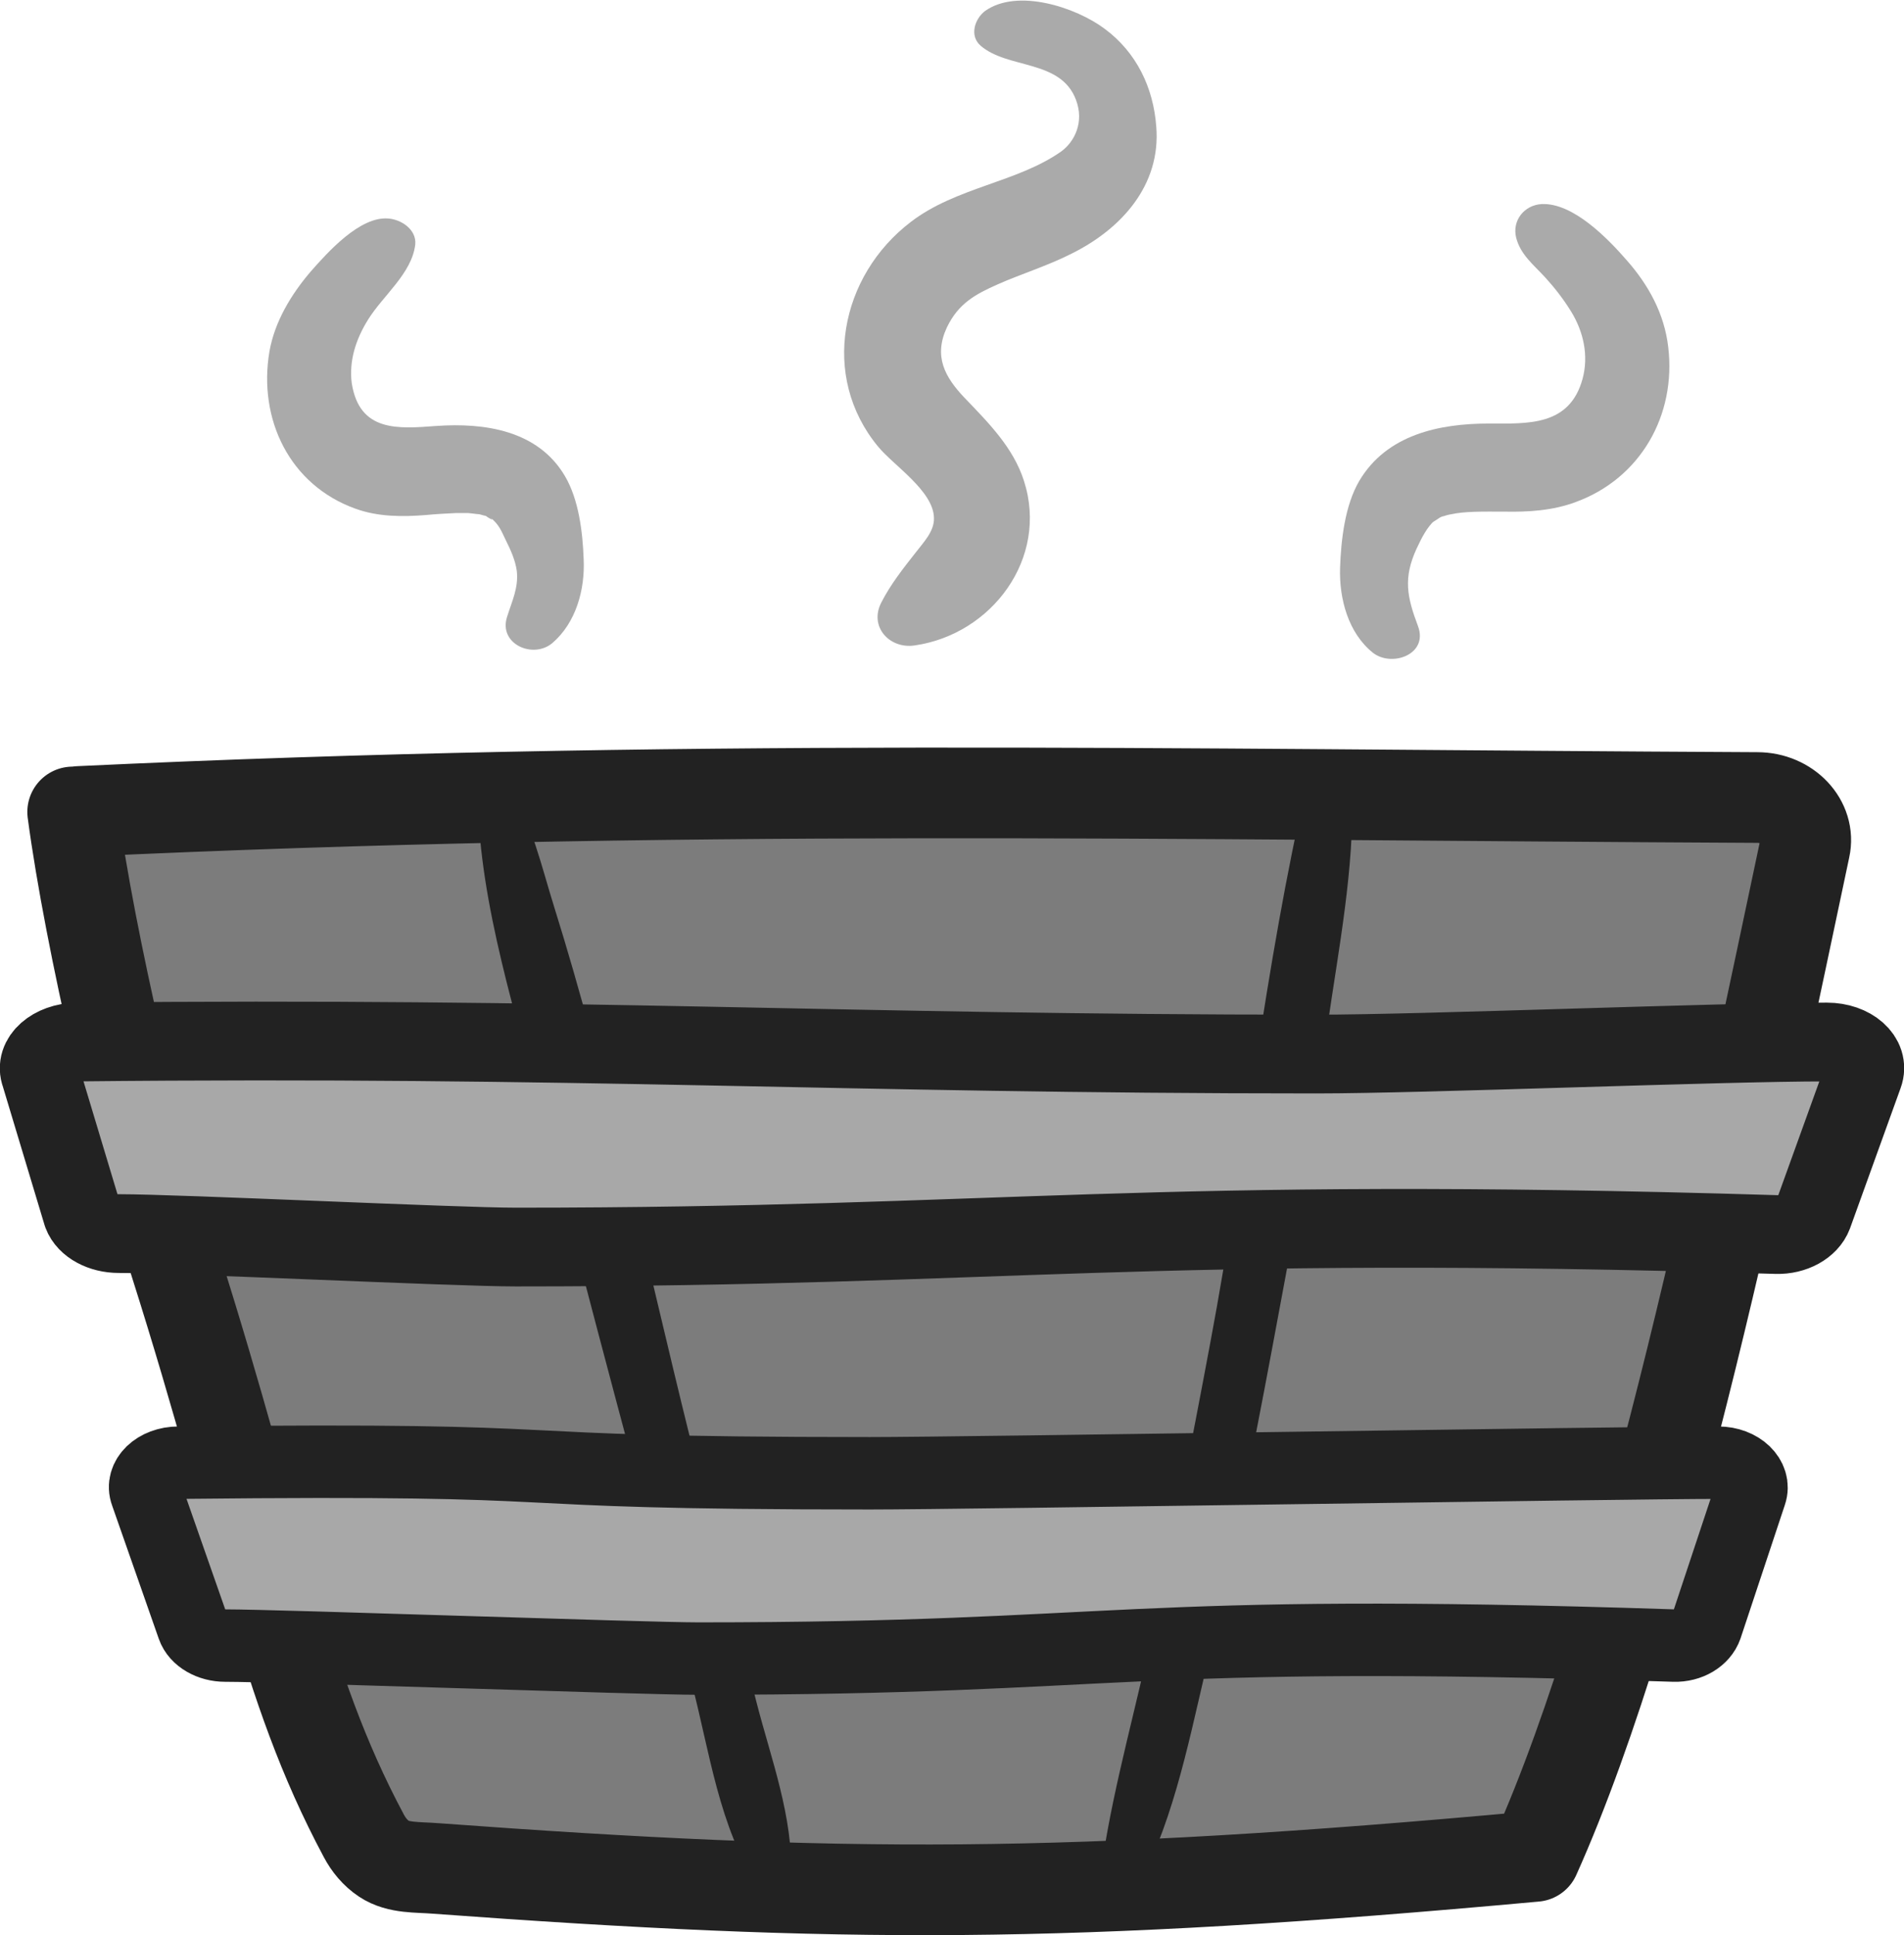 <?xml version="1.0" encoding="utf-8"?>
<!-- Generator: Adobe Illustrator 24.0.0, SVG Export Plug-In . SVG Version: 6.00 Build 0)  -->
<svg version="1.1" id="레이어_2" xmlns="http://www.w3.org/2000/svg" xmlns:xlink="http://www.w3.org/1999/xlink" x="0px"
	 y="0px" width="39.57px" height="40.21px" viewBox="0 0 39.57 40.21" enable-background="new 0 0 39.57 40.21"
	 xml:space="preserve">
<path fill="#7C7C7C" d="M1.81,16.68l35.26,0.04l-4.75,21.55L9.15,38.99C9.15,38.99,4.87,36.75,1.81,16.68z"/>
<path fill="none" stroke="#222222" stroke-width="1.884" stroke-linecap="round" stroke-linejoin="round" stroke-miterlimit="10" d="
	M1.64,16.86c12.32-0.58,22.58-0.35,34.88-0.29c0.63,0,1.11,0.51,0.99,1.05c-1.2,5.65-3.21,15.61-5.61,20.95
	c-9.73,0.89-14.42,0.87-22.85,0.25c-0.37-0.03-0.77,0-1.07-0.2c-0.18-0.12-0.32-0.29-0.42-0.48c-1.71-3.2-2.08-6.09-3.92-11.89
	c-0.74-2.32-1.77-6.68-2.13-9.38"/>
<g>
	<g>
		<path fill="#222222" d="M9.93,16.59c0.04,2.23,0.82,4.55,1.36,6.7c0.99,3.91,2.05,7.8,3.09,11.7c0.36,1.37,0.57,3,1.37,4.19
			c0.2,0.31,0.67,0.19,0.69-0.19c0.05-1.23-0.42-2.46-0.72-3.63c-0.47-1.84-0.93-3.69-1.39-5.53c-0.91-3.67-1.69-7.4-2.82-11.01
			c-0.25-0.8-0.45-1.69-0.89-2.41C10.43,16.1,9.92,16.22,9.93,16.59L9.93,16.59z"/>
	</g>
</g>
<g>
	<g>
		<path fill="#222222" d="M27.16,16.29c-0.88,3.79-1.28,7.74-2,11.57c-0.41,2.2-0.84,4.39-1.33,6.57c-0.35,1.56-0.81,3.19-0.99,4.78
			c-0.04,0.38,0.51,0.48,0.69,0.19c0.8-1.33,1.16-3.14,1.51-4.63c0.52-2.22,0.97-4.46,1.39-6.71c0.42-2.24,0.84-4.49,1.16-6.75
			c0.23-1.6,0.56-3.27,0.51-4.89C28.1,15.89,27.29,15.74,27.16,16.29L27.16,16.29z"/>
	</g>
</g>
<path fill="#A8A8A8" stroke="#222222" stroke-width="1.505" stroke-linecap="round" stroke-linejoin="round" stroke-miterlimit="10" d="
	M3.71,30.39c9.23-0.1,5.69,0.22,14.37,0.22c1.99,0,15.64-0.22,17.63-0.22c0.45,0,0.78,0.32,0.67,0.64l-0.92,2.77
	c-0.08,0.23-0.35,0.4-0.67,0.39c-11.57-0.38-11.35,0.27-20.28,0.27c-1.11,0-8.72-0.27-9.83-0.27c-0.31,0-0.59-0.16-0.67-0.39
	l-0.97-2.77C2.92,30.71,3.25,30.39,3.71,30.39z"/>
<path fill="#A8A8A8" stroke="#222222" stroke-width="1.636" stroke-linecap="round" stroke-linejoin="round" stroke-miterlimit="10" d="
	M1.6,21.65c10.49-0.11,15.88,0.25,25.75,0.25c2.26,0,8.36-0.25,10.62-0.25c0.51,0,0.89,0.33,0.76,0.68l-1.05,2.91
	c-0.09,0.24-0.4,0.42-0.76,0.41c-13.14-0.4-16.06,0.26-26.2,0.26c-1.26,0-6.99-0.28-8.25-0.28c-0.36,0-0.67-0.17-0.76-0.41
	l-0.87-2.89C0.71,21.99,1.09,21.66,1.6,21.65z"/>
<g>
	<g>
		<path fill="#AAAAAA" d="M20.38,0.95c0.57,0.49,1.66,0.28,1.98,1.12c0.18,0.47-0.03,0.88-0.31,1.08c-0.91,0.64-2.18,0.74-3.12,1.46
			c-1.47,1.12-1.89,3.21-0.68,4.67c0.32,0.39,1.15,0.92,1.16,1.48c0.01,0.28-0.22,0.51-0.38,0.72c-0.26,0.33-0.52,0.66-0.71,1.03
			c-0.27,0.51,0.17,0.98,0.69,0.9c1.6-0.23,2.79-1.81,2.27-3.42c-0.22-0.69-0.74-1.21-1.23-1.72c-0.42-0.44-0.65-0.87-0.37-1.47
			c0.24-0.5,0.6-0.69,1.05-0.89c0.47-0.21,1.05-0.39,1.54-0.64c1.03-0.51,1.86-1.42,1.76-2.64c-0.06-0.81-0.41-1.54-1.07-2.03
			c-0.6-0.45-1.82-0.85-2.49-0.37C20.26,0.39,20.14,0.74,20.38,0.95L20.38,0.95z"/>
	</g>
</g>
<g>
	<g>
		<path fill="#AAAAAA" d="M8.07,4.54c-0.59-0.05-1.26,0.7-1.62,1.11C6.05,6.12,5.71,6.68,5.6,7.3c-0.24,1.41,0.42,2.78,1.79,3.27
			c0.47,0.17,0.98,0.17,1.47,0.13c0.2-0.02,0.4-0.03,0.61-0.04c0.09,0,0.18,0,0.26,0c0.04,0,0.38,0.05,0.18,0.01
			c0.03,0.01,0.29,0.08,0.21,0.05c-0.12-0.05,0.22,0.16,0.07,0.03c0.18,0.15,0.22,0.26,0.32,0.47c0.1,0.2,0.2,0.42,0.23,0.64
			c0.04,0.35-0.1,0.63-0.2,0.95c-0.19,0.57,0.54,0.89,0.94,0.55c0.49-0.42,0.68-1.11,0.65-1.74c-0.02-0.56-0.1-1.24-0.39-1.73
			c-0.56-0.95-1.67-1.11-2.67-1.04c-0.8,0.06-1.6,0.13-1.76-0.89C7.25,7.49,7.4,7.04,7.65,6.64c0.31-0.5,0.91-0.96,0.98-1.56
			C8.66,4.77,8.34,4.56,8.07,4.54L8.07,4.54z"/>
	</g>
</g>
<g>
	<g>
		<path fill="#AAAAAA" d="M31.51,4.94c0.09,0.35,0.36,0.56,0.6,0.82c0.2,0.22,0.38,0.45,0.54,0.71c0.26,0.42,0.37,0.92,0.24,1.4
			c-0.27,0.99-1.14,0.93-1.95,0.93c-1.03,0-2.12,0.23-2.69,1.19c-0.3,0.51-0.38,1.23-0.4,1.81c-0.02,0.64,0.17,1.35,0.68,1.76
			c0.39,0.31,1.16,0.04,0.94-0.55c-0.23-0.61-0.31-1-0.03-1.61c0.11-0.24,0.23-0.46,0.37-0.58c-0.1,0.08,0.1-0.06,0.12-0.07
			c0.1-0.05,0.11-0.05,0.03-0.01c0.06-0.02,0.11-0.04,0.17-0.05c0.31-0.07,0.68-0.06,1.13-0.06c0.5,0.01,1.01-0.02,1.49-0.2
			c1.34-0.49,2.09-1.8,1.92-3.22c-0.08-0.69-0.41-1.29-0.86-1.8c-0.4-0.46-1.12-1.2-1.77-1.17C31.68,4.26,31.42,4.58,31.51,4.94
			L31.51,4.94z"/>
	</g>
</g>
</svg>
